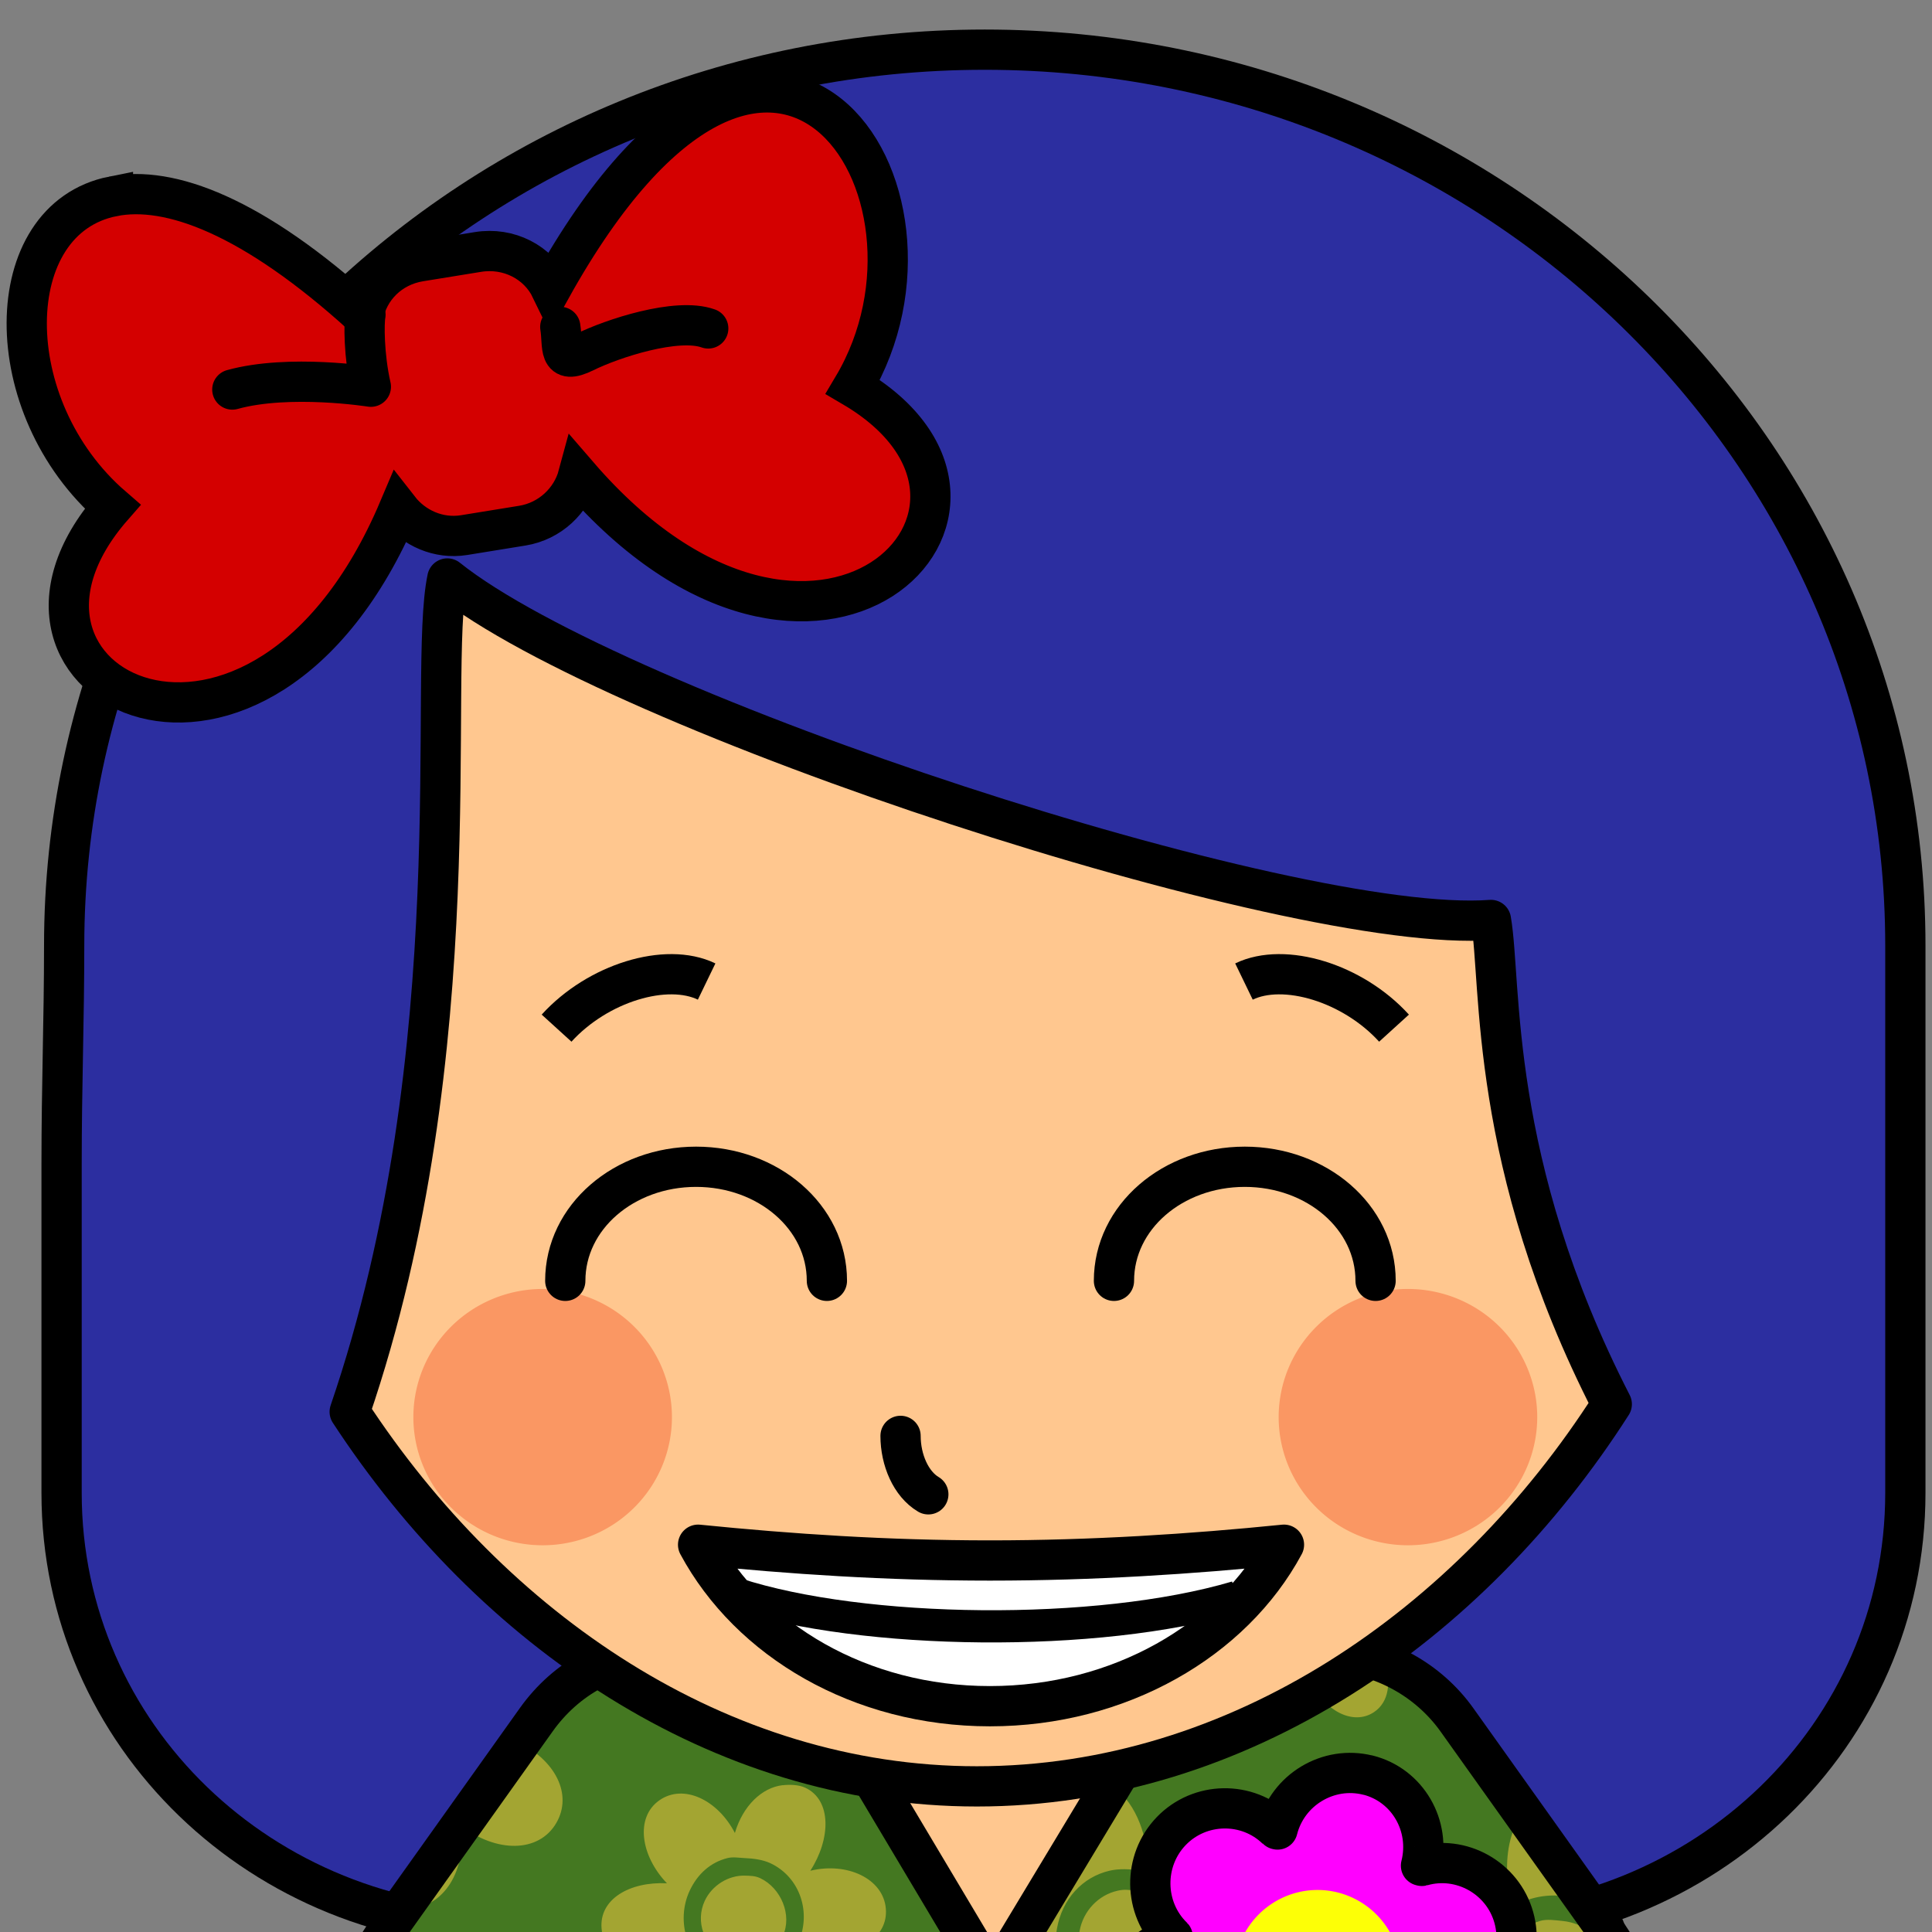 <?xml version="1.0" encoding="UTF-8" standalone="no"?>
<!-- Created with Inkscape (http://www.inkscape.org/) -->

<svg
 xmlns:dc="http://purl.org/dc/elements/1.1/"
 xmlns:cc="http://creativecommons.org/ns#"
 xmlns:rdf="http://www.w3.org/1999/02/22-rdf-syntax-ns#"
 xmlns:svg="http://www.w3.org/2000/svg"
 xmlns="http://www.w3.org/2000/svg"
 version="1.0"
 width="100%"
 height="100%"
 viewBox="0 0 24 24"
 id="svg2383">
<rect x="0" y="0" width="24" height="24" fill="#808080" stroke="none"/>
<defs
 id="defs2385" />
<path
 d="m 12.232,0.617 c -6.312,0 -11.435,4.986 -11.435,11.13 0,0.925 -0.032,1.729 -0.032,2.719 l 0,4.079 c 0,3.012 2.493,5.407 5.588,5.407 l 11.728,0 c 3.094,0 5.588,-2.395 5.588,-5.407 l 0,-4.079 c 0,-0.839 0,-1.725 0,-2.719 0,-6.144 -5.123,-11.13 -11.435,-11.13 z"
 id="path3586"
 style="fill:#2c2ea0;fill-opacity:1;fill-rule:evenodd;stroke:#000000;stroke-width:0.5;stroke-linecap:butt;stroke-linejoin:miter;stroke-miterlimit:4;stroke-opacity:1;stroke-dasharray:none;stroke-dashoffset:0;marker:none;visibility:visible;display:inline;overflow:visible;enable-background:accumulate" />
<path
 d="m 7.963,26.313 -0.836,1.13 c -0.511,0.69 -1.31,0.889 -1.92,0.437 -0.855,-0.757 -1.489,-2.257 -0.436,-3.831 0.219,-0.294 3.192,2.263 3.192,2.263 z"
 id="path3828"
 style="fill:#ffc78f;fill-opacity:1;fill-rule:evenodd;stroke:#000000;stroke-width:0.5;stroke-linecap:butt;stroke-linejoin:miter;stroke-miterlimit:4;stroke-opacity:1;stroke-dasharray:none;stroke-dashoffset:0;marker:none;visibility:visible;display:inline;overflow:visible;enable-background:accumulate" />
<path
 d="m 16.787,26.313 0.836,1.13 c 0.511,0.69 1.31,0.889 1.92,0.437 0.855,-0.757 1.489,-2.257 0.436,-3.831 -0.219,-0.294 -3.192,2.263 -3.192,2.263 z"
 id="path3537-7"
 style="fill:#ffc78f;fill-opacity:1;fill-rule:evenodd;stroke:#000000;stroke-width:0.5;stroke-linecap:butt;stroke-linejoin:miter;stroke-miterlimit:4;stroke-opacity:1;stroke-dasharray:none;stroke-dashoffset:0;marker:none;visibility:visible;display:inline;overflow:visible;enable-background:accumulate" />
<path
 d="m 8.667,29.631 c -1.343,0 -2.437,0.842 -2.437,1.875 0,0.173 0.036,0.964 0.094,1.124 1.562,0.42 3.125,0.412 4.688,0 0.056,-0.158 0.094,-0.953 0.094,-1.124 0,-1.033 -1.094,-1.875 -2.438,-1.875 z"
 id="path3624"
 style="fill:#61411f;fill-opacity:1;fill-rule:evenodd;stroke:none;stroke-width:0.5;marker:none;visibility:visible;display:inline;overflow:visible;enable-background:accumulate" />
<path
 d="m 8.655,29.642 c -1.343,0 -2.437,0.842 -2.437,1.875 0,0.058 0.024,0.226 0.031,0.375 1.609,0.403 3.235,0.396 4.844,0 0.008,-0.149 0,-0.318 0,-0.375 0,-1.033 -1.094,-1.875 -2.438,-1.875 z"
 id="path3626"
 style="fill:#ffc78f;fill-opacity:1;fill-rule:evenodd;stroke:none;stroke-width:0.5;marker:none;visibility:visible;display:inline;overflow:visible;enable-background:accumulate" />
<path
 d="m 8.667,29.631 c -1.343,0 -2.437,0.842 -2.437,1.875 0,0.173 0.036,0.964 0.094,1.124 1.562,0.42 3.125,0.412 4.688,0 0.056,-0.158 0.094,-0.953 0.094,-1.124 0,-1.033 -1.094,-1.875 -2.438,-1.875 z"
 id="path3628"
 style="fill:none;stroke:#000000;stroke-width:0.5;stroke-linecap:round;stroke-linejoin:miter;stroke-miterlimit:4;stroke-opacity:1;stroke-dasharray:none;stroke-dashoffset:0;marker:none;visibility:visible;display:inline;overflow:visible;enable-background:accumulate" />
<path
 d="m 16.046,29.631 c 1.343,0 2.438,0.842 2.438,1.875 0,0.173 -0.036,0.964 -0.094,1.124 -1.562,0.42 -3.125,0.412 -4.688,0 -0.056,-0.158 -0.094,-0.953 -0.094,-1.124 0,-1.033 1.094,-1.875 2.438,-1.875 z"
 id="path3630"
 style="fill:#61411f;fill-opacity:1;fill-rule:evenodd;stroke:none;stroke-width:0.5;marker:none;visibility:visible;display:inline;overflow:visible;enable-background:accumulate" />
<path
 d="m 16.059,29.642 c 1.343,0 2.438,0.842 2.438,1.875 0,0.058 -0.024,0.226 -0.031,0.375 -1.609,0.403 -3.235,0.396 -4.844,0 -0.008,-0.149 0,-0.318 0,-0.375 0,-1.033 1.094,-1.875 2.438,-1.875 z"
 id="path3632"
 style="fill:#ffc78f;fill-opacity:1;fill-rule:evenodd;stroke:none;stroke-width:0.5;marker:none;visibility:visible;display:inline;overflow:visible;enable-background:accumulate" />
<path
 d="m 16.046,29.631 c 1.343,0 2.438,0.842 2.438,1.875 0,0.173 -0.036,0.964 -0.094,1.124 -1.562,0.42 -3.125,0.412 -4.688,0 -0.056,-0.158 -0.094,-0.953 -0.094,-1.124 0,-1.033 1.094,-1.875 2.438,-1.875 z"
 id="path3634"
 style="fill:none;stroke:#000000;stroke-width:0.5;stroke-linecap:round;stroke-linejoin:miter;stroke-miterlimit:4;stroke-opacity:1;stroke-dasharray:none;stroke-dashoffset:0;marker:none;visibility:visible;display:inline;overflow:visible;enable-background:accumulate" />
<path
 d="m 9.692,20.082 c -0.729,0.028 -1.18,0.124 -1.5,0.438 -0.594,0.024 -1.158,0.32 -1.531,0.844 l -1.781,2.5 c -0.348,0.488 0.322,1.05 1.219,1.688 -0.205,0.714 -0.344,1.404 -0.344,1.938 0,1.898 0.062,2.766 0.062,3.5 l 13.188,0 c 0,-0.734 0.062,-1.602 0.062,-3.5 0,-0.54 -0.165,-1.244 -0.375,-1.969 0.868,-0.62 1.528,-1.179 1.188,-1.656 l -1.781,-2.5 c -0.36,-0.505 -0.928,-0.803 -1.5,-0.844 -0.32,-0.313 -0.74,-0.41 -1.469,-0.438 -0.896,-0.004 -1.792,-0.012 -2.688,0 -0.021,-2.9e-4 -0.042,2.8e-4 -0.062,0 -0.896,-0.012 -1.792,-0.004 -2.688,0 z"
 id="path3576"
 style="fill:#447821;fill-opacity:1;fill-rule:evenodd;stroke:none;stroke-width:0.5;marker:none;visibility:visible;display:inline;overflow:visible;enable-background:accumulate" />
<path
 d="m 10.379,20.082 c -0.174,0.225 -0.199,0.488 -0.031,0.688 0.239,0.284 0.689,0.199 1,-0.156 0.018,0.465 0.296,0.846 0.656,0.781 0.366,-0.065 0.496,-0.491 0.344,-0.938 0.412,0.217 0.907,0.157 1.031,-0.188 0.024,-0.066 0.004,-0.122 0,-0.188 -0.313,3.4e-4 -0.625,-0.004 -0.938,0 -0.021,-2.9e-4 -0.042,2.8e-4 -0.062,0 -0.021,-2.72e-4 -0.042,2.51e-4 -0.062,0 -0.036,0.053 -0.074,0.113 -0.125,0.156 -0.317,0.267 -0.795,0.192 -1.062,-0.125 -0.01,-0.012 -0.022,-0.019 -0.031,-0.031 -0.24,4.14e-4 -0.479,-0.001 -0.719,0 z m 1.094,0 c 0.162,0.085 0.374,0.098 0.531,0 -0.177,-0.001 -0.354,2.46e-4 -0.531,0 z m 3.25,0 c 0.018,0.312 0.392,0.519 0.781,0.438 -0.222,0.323 -0.245,0.705 0.031,0.844 0.28,0.141 0.627,-0.09 0.75,-0.469 0.169,0.355 0.523,0.545 0.781,0.375 0.19,-0.125 0.221,-0.38 0.125,-0.625 -0.178,-0.069 -0.376,-0.109 -0.562,-0.125 -0.007,0.005 -0.024,-0.005 -0.031,0 -0.182,0.121 -0.42,0.165 -0.625,0.062 -0.185,-0.093 -0.281,-0.278 -0.312,-0.469 -0.156,-0.02 -0.335,-0.024 -0.531,-0.031 -0.135,-6.05e-4 -0.271,6.94e-4 -0.406,0 z m 1.125,0.094 c 0.039,0.092 0.122,0.17 0.219,0.219 0.128,0.064 0.257,0.06 0.375,0 -0.158,-0.11 -0.365,-0.172 -0.594,-0.219 z m -8.906,0.875 c -0.102,0.095 -0.197,0.194 -0.281,0.312 0.116,-0.099 0.231,-0.192 0.281,-0.312 z m -0.5,0.594 -0.719,1.031 c 0.437,0.341 0.969,0.346 1.188,-0.031 0.206,-0.356 -0.015,-0.777 -0.469,-1 z m -0.719,1.031 -0.719,1 c 0.022,0.003 0.04,0.031 0.062,0.031 0.442,5.81e-4 0.74,-0.476 0.656,-1.031 z m 7.875,-0.594 c -0.098,-0.024 -0.21,-0.006 -0.312,0.031 -0.415,0.15 -0.517,0.695 -0.25,1.188 -0.526,-0.171 -1.049,0.009 -1.125,0.438 -0.078,0.435 0.345,0.798 0.906,0.812 -0.412,0.371 -0.521,0.876 -0.188,1.156 0.338,0.285 0.832,0.104 1.125,-0.375 0.115,0.541 0.528,0.929 0.938,0.781 0.416,-0.15 0.55,-0.725 0.281,-1.219 0.527,0.171 1.049,-0.009 1.125,-0.438 0.078,-0.435 -0.377,-0.798 -0.938,-0.812 0.409,-0.371 0.52,-0.876 0.188,-1.156 -0.338,-0.285 -0.832,-0.105 -1.125,0.375 -0.087,-0.406 -0.332,-0.71 -0.625,-0.781 z m -3.875,0.094 c -0.256,0.029 -0.494,0.254 -0.594,0.594 -0.213,-0.412 -0.638,-0.616 -0.938,-0.406 -0.304,0.213 -0.233,0.69 0.094,1.031 -0.465,-0.023 -0.844,0.198 -0.812,0.562 0.032,0.37 0.417,0.579 0.875,0.469 -0.252,0.391 -0.207,0.877 0.125,1.031 0.337,0.157 0.711,-0.11 0.844,-0.562 0.212,0.414 0.606,0.616 0.906,0.406 0.304,-0.213 0.295,-0.69 -0.031,-1.031 0.465,0.023 0.844,-0.198 0.812,-0.562 -0.032,-0.37 -0.479,-0.58 -0.938,-0.469 0.253,-0.391 0.269,-0.876 -0.062,-1.031 -0.084,-0.039 -0.196,-0.041 -0.281,-0.031 z m 9.188,0.344 c -0.133,0.19 -0.202,0.461 -0.188,0.75 -0.436,-0.415 -1.035,-0.509 -1.312,-0.125 -0.283,0.391 -0.046,0.939 0.5,1.219 -0.58,0.17 -0.913,0.66 -0.719,1.094 0.197,0.439 0.798,0.518 1.312,0.188 -0.138,0.567 0.06,1.047 0.5,1.125 -0.068,-0.391 -0.186,-0.812 -0.312,-1.25 0.07,-0.05 0.121,-0.107 0.188,-0.156 -0.345,-0.183 -0.574,-0.556 -0.531,-0.969 0.055,-0.536 0.526,-0.899 1.062,-0.844 0.11,0.011 0.216,0.02 0.312,0.062 l -0.812,-1.094 z m -9.875,0.562 c 0.069,-0.018 0.146,-0.003 0.219,0 0.098,0.004 0.219,0.019 0.312,0.062 0.376,0.175 0.519,0.624 0.344,1 -0.175,0.376 -0.624,0.55 -1,0.375 -0.376,-0.175 -0.519,-0.655 -0.344,-1.031 0.099,-0.212 0.262,-0.354 0.469,-0.406 z m 4.75,0.156 c 0.113,-0.026 0.254,-0.022 0.375,0 0.486,0.087 0.805,0.545 0.719,1.031 -0.087,0.486 -0.545,0.805 -1.031,0.719 -0.486,-0.087 -0.805,-0.545 -0.719,-1.031 0.065,-0.365 0.316,-0.641 0.656,-0.719 z m -4.531,0.062 c -0.202,-0.007 -0.409,0.118 -0.5,0.312 -0.121,0.259 -0.008,0.567 0.25,0.688 0.259,0.121 0.598,0.009 0.719,-0.25 0.121,-0.259 -0.023,-0.598 -0.281,-0.719 -0.065,-0.03 -0.12,-0.029 -0.188,-0.031 z m 4.625,0.188 c -0.234,0.053 -0.424,0.249 -0.469,0.5 -0.06,0.335 0.134,0.659 0.469,0.719 0.335,0.06 0.69,-0.134 0.75,-0.469 0.06,-0.335 -0.196,-0.69 -0.531,-0.75 -0.084,-0.015 -0.141,-0.018 -0.219,0 z m 5.25,0.375 c -0.25,0.077 -0.44,0.286 -0.469,0.562 -0.034,0.335 0.186,0.637 0.5,0.719 0.397,-0.313 0.702,-0.601 0.781,-0.875 -0.083,-0.219 -0.27,-0.38 -0.531,-0.406 -0.092,-0.009 -0.198,-0.026 -0.281,0 z m -13.531,1.188 c -0.043,0.006 -0.083,0.017 -0.125,0.031 0.183,0.15 0.401,0.309 0.625,0.469 -0.068,0.237 -0.105,0.46 -0.156,0.688 0.014,-0.004 0.017,-0.028 0.031,-0.031 0.113,-0.026 0.254,-0.022 0.375,0 0.486,0.087 0.774,0.545 0.688,1.031 -0.087,0.486 -0.514,0.805 -1,0.719 -0.098,-0.018 -0.197,-0.047 -0.281,-0.094 0.002,0.259 -0.003,0.437 0,0.656 0.064,-0.066 0.136,-0.103 0.188,-0.188 0.115,0.541 0.528,0.867 0.938,0.719 0.416,-0.15 0.519,-0.663 0.25,-1.156 0.527,0.171 1.048,-0.009 1.125,-0.438 0.078,-0.435 -0.345,-0.798 -0.906,-0.812 0.409,-0.371 0.52,-0.908 0.188,-1.188 -0.338,-0.285 -0.863,-0.105 -1.156,0.375 -0.086,-0.406 -0.331,-0.715 -0.625,-0.781 -0.049,-0.011 -0.104,-0.008 -0.156,0 z m 5.75,1.281 c -0.48,-0.049 -0.842,0.451 -0.812,1.062 -0.436,-0.415 -1.004,-0.509 -1.281,-0.125 -0.283,0.391 -0.046,0.97 0.5,1.25 -0.58,0.17 -0.976,0.66 -0.781,1.094 0.197,0.439 0.829,0.487 1.344,0.156 -0.143,0.587 0.09,1.139 0.562,1.188 0.48,0.049 0.811,-0.42 0.781,-1.031 0.437,0.418 1.034,0.479 1.312,0.094 0.283,-0.391 0.045,-0.939 -0.5,-1.219 0.58,-0.17 0.944,-0.66 0.75,-1.094 -0.197,-0.44 -0.766,-0.489 -1.281,-0.156 0.144,-0.587 -0.121,-1.17 -0.594,-1.219 z m -5.312,0.156 c -0.07,0.016 -0.128,0.059 -0.188,0.094 -0.06,0.329 -0.094,0.64 -0.094,0.906 0.005,0.005 -0.005,0.026 0,0.031 0.086,0.087 0.187,0.165 0.312,0.188 0.335,0.06 0.628,-0.165 0.688,-0.5 0.06,-0.335 -0.134,-0.659 -0.469,-0.719 -0.084,-0.015 -0.172,-0.018 -0.25,0 z m 11.031,0.125 c -0.321,0.057 -0.588,0.375 -0.688,0.812 -0.299,-0.507 -0.856,-0.757 -1.219,-0.469 -0.368,0.292 -0.28,0.874 0.156,1.281 -0.589,0.006 -1.068,0.354 -1,0.812 0.069,0.465 0.616,0.675 1.188,0.5 -0.29,0.513 -0.244,1.111 0.188,1.281 0.438,0.173 0.929,-0.167 1.062,-0.75 0.299,0.507 0.856,0.694 1.219,0.406 0.369,-0.292 0.282,-0.874 -0.156,-1.281 0.59,-0.005 1.037,-0.323 0.969,-0.781 -0.069,-0.465 -0.617,-0.706 -1.188,-0.531 0.287,-0.512 0.242,-1.08 -0.188,-1.25 -0.109,-0.043 -0.237,-0.05 -0.344,-0.031 z m -5.844,1.031 c 0.536,0.055 0.93,0.558 0.875,1.094 -0.055,0.536 -0.526,0.93 -1.062,0.875 -0.536,-0.055 -0.93,-0.526 -0.875,-1.062 0.055,-0.536 0.527,-0.961 1.062,-0.906 z m 5.219,0.156 c 0.52,-0.077 0.986,0.261 1.062,0.781 0.077,0.52 -0.261,1.017 -0.781,1.094 -0.52,0.077 -1.017,-0.261 -1.094,-0.781 -0.077,-0.52 0.293,-1.017 0.812,-1.094 z m -5.25,0.156 c -0.369,-0.038 -0.681,0.225 -0.719,0.594 -0.038,0.369 0.193,0.712 0.562,0.75 0.369,0.038 0.712,-0.225 0.75,-0.594 0.038,-0.369 -0.225,-0.712 -0.594,-0.75 z m 5.281,0.125 c -0.358,0.053 -0.584,0.392 -0.531,0.75 0.053,0.358 0.392,0.615 0.75,0.562 0.358,-0.053 0.584,-0.361 0.531,-0.719 -0.053,-0.358 -0.392,-0.647 -0.75,-0.594 z m -8.312,2.25 c -0.256,0.029 -0.525,0.254 -0.625,0.594 -0.213,-0.412 -0.576,-0.647 -0.875,-0.438 -0.152,0.107 -0.226,0.307 -0.219,0.5 l 2.219,0 c 0.039,-0.265 -0.029,-0.491 -0.25,-0.594 -0.084,-0.039 -0.165,-0.072 -0.25,-0.062 z m 5.938,0.5 c -0.102,0.012 -0.187,0.082 -0.281,0.156 l 0.594,0 c -0.025,-0.018 -0.033,-0.049 -0.062,-0.062 -0.084,-0.039 -0.165,-0.103 -0.25,-0.094 z m -1.312,0.125 c -0.025,5.59e-4 -0.038,0.027 -0.062,0.031 l 0.188,0 c -0.038,-0.008 -0.087,-0.032 -0.125,-0.031 z"
 id="path3146"
 style="fill:#a3a532;fill-opacity:1;fill-rule:evenodd;stroke:none;display:inline" />
<path
 d="m 9.618,20.053 2.719,4.562 2.75,-4.562 c -0.885,-0.004 -1.771,-0.011 -2.656,0 -0.021,-2.9e-4 -0.042,2.8e-4 -0.062,0 -0.896,-0.012 -1.792,-0.004 -2.688,0 -0.024,9.2e-4 -0.039,-10e-4 -0.062,0 z"
 id="path3580"
 style="fill:#ffc78f;fill-opacity:1;fill-rule:evenodd;stroke:none;display:inline" />
<path
 d="m 9.618,20.053 2.719,4.562 2.75,-4.562"
 id="path3582"
 style="fill:none;stroke:#000000;stroke-width:0.5;stroke-linecap:butt;stroke-linejoin:round;stroke-miterlimit:4;stroke-opacity:1;stroke-dasharray:none;display:inline" />
<path
 d="m 9.692,20.082 c -0.729,0.028 -1.18,0.124 -1.5,0.438 -0.594,0.024 -1.158,0.32 -1.531,0.844 l -1.781,2.5 c -0.348,0.488 0.322,1.05 1.219,1.688 -0.205,0.714 -0.344,1.404 -0.344,1.938 0,1.898 0.062,2.766 0.062,3.5 l 13.188,0 c 0,-0.734 0.062,-1.602 0.062,-3.5 0,-0.54 -0.165,-1.244 -0.375,-1.969 0.868,-0.62 1.528,-1.179 1.188,-1.656 l -1.781,-2.5 c -0.36,-0.505 -0.928,-0.803 -1.5,-0.844 -0.32,-0.313 -0.74,-0.41 -1.469,-0.438 -0.896,-0.004 -1.792,-0.012 -2.688,0 -0.021,-2.9e-4 -0.042,2.8e-4 -0.062,0 -0.896,-0.012 -1.792,-0.004 -2.688,0 z"
 id="path3584"
 style="fill:none;stroke:#000000;stroke-width:0.5;stroke-linecap:butt;stroke-linejoin:miter;stroke-miterlimit:4;stroke-opacity:1;stroke-dasharray:none;stroke-dashoffset:0;marker:none;visibility:visible;display:inline;overflow:visible;enable-background:accumulate" />
<path
 d="m 5.557,7.187 c -0.25,1.171 0.33,5.841 -1.213,10.351 1.767,2.702 4.583,4.653 7.791,4.653 3.25,0 6.125,-1.992 7.887,-4.748 -1.542,-3.007 -1.364,-5.23 -1.501,-6.015 -2.474,0.186 -10.871,-2.568 -12.964,-4.242 z"
 id="path3588"
 style="fill:#ffc78f;fill-opacity:1;fill-rule:evenodd;stroke:#000000;stroke-width:0.5;stroke-linecap:round;stroke-linejoin:round;stroke-miterlimit:4;stroke-opacity:1;stroke-dasharray:none;stroke-dashoffset:0;marker:none;visibility:visible;display:inline;overflow:visible;enable-background:accumulate" />
<path
 d="m 8.347,17.604 a 1.606,1.592 0 1 1 -3.212,0 1.606,1.592 0 1 1 3.212,0 z"
 id="path3590"
 style="fill:#fa9763;fill-opacity:1;fill-rule:evenodd;stroke:none;stroke-width:0.5;marker:none;visibility:visible;display:inline;overflow:visible;enable-background:accumulate" />
<path
 d="m 11.187,17.837 c 0,0.299 0.129,0.598 0.345,0.726"
 id="path3593"
 style="fill:none;stroke:#000000;stroke-width:0.5;stroke-linecap:round;stroke-linejoin:miter;stroke-miterlimit:4;stroke-opacity:1;stroke-dasharray:none;display:inline" />
<path
 d="m 6.914,12.772 c 0.512,-0.563 1.364,-0.821 1.864,-0.579"
 id="path3603"
 style="fill:none;stroke:#000000;stroke-width:0.5;stroke-linecap:butt;stroke-linejoin:miter;stroke-miterlimit:4;stroke-opacity:1;stroke-dasharray:none;display:inline" />
<path
 d="m 15.884,17.604 a 1.606,1.592 0 1 0 3.212,0 1.606,1.592 0 1 0 -3.212,0 z"
 id="path3605"
 style="fill:#fa9763;fill-opacity:1;fill-rule:evenodd;stroke:none;stroke-width:0.5;marker:none;visibility:visible;display:inline;overflow:visible;enable-background:accumulate" />
<path
 d="m 17.317,12.772 c -0.512,-0.563 -1.364,-0.821 -1.864,-0.579"
 id="path3613"
 style="fill:none;stroke:#000000;stroke-width:0.5;stroke-linecap:butt;stroke-linejoin:miter;stroke-miterlimit:4;stroke-opacity:1;stroke-dasharray:none;display:inline" />
<path
 d="m 1.403,2.439 c -1.415,0.281 -1.439,2.617 -0.005,3.856 -1.945,2.224 1.83,4.11 3.558,0.027 0.185,0.237 0.49,0.377 0.811,0.325 l 0.721,-0.117 c 0.345,-0.056 0.611,-0.312 0.695,-0.624 2.941,3.406 5.971,0.403 3.412,-1.1 1.454,-2.442 -0.997,-6.173 -3.751,-1.22 -0.159,-0.328 -0.523,-0.518 -0.907,-0.456 l -0.721,0.117 c -0.37,0.06 -0.643,0.336 -0.704,0.68 -1.371,-1.247 -2.409,-1.628 -3.109,-1.488 z"
 id="rect3649"
 style="fill:#d40000;fill-opacity:1;fill-rule:evenodd;stroke:none;stroke-width:0.5;marker:none;visibility:visible;display:inline;overflow:visible;enable-background:accumulate" />
<path
 d="m 1.403,2.439 c -1.415,0.281 -1.439,2.617 -0.005,3.856 -1.945,2.224 1.83,4.11 3.558,0.027 0.185,0.237 0.49,0.377 0.811,0.325 l 0.721,-0.117 c 0.345,-0.056 0.611,-0.312 0.695,-0.624 2.941,3.406 5.971,0.403 3.412,-1.1 1.454,-2.442 -0.997,-6.173 -3.751,-1.22 -0.159,-0.328 -0.523,-0.518 -0.907,-0.456 l -0.721,0.117 c -0.37,0.06 -0.643,0.336 -0.704,0.68 -1.371,-1.247 -2.409,-1.628 -3.109,-1.488 z"
 id="path3643"
 style="fill:none;stroke:#000000;stroke-width:0.5;stroke-linecap:butt;stroke-linejoin:miter;stroke-miterlimit:4;stroke-opacity:1;stroke-dasharray:none;display:inline" />
<path
 d="m 2.886,4.839 c 0.708,-0.196 1.721,-0.035 1.721,-0.035 l 0,0 c -0.088,-0.382 -0.087,-0.801 -0.067,-0.895"
 id="path3659"
 style="fill:none;stroke:#000000;stroke-width:0.5;stroke-linecap:round;stroke-linejoin:round;stroke-miterlimit:4;stroke-opacity:1;stroke-dasharray:none;display:inline" />
<path
 d="m 6.96,4.061 c 0.039,0.243 -0.037,0.481 0.303,0.313 0.34,-0.168 1.145,-0.434 1.535,-0.294"
 id="path3661"
 style="fill:none;stroke:#000000;stroke-width:0.5;stroke-linecap:round;stroke-linejoin:round;stroke-miterlimit:4;stroke-opacity:1;stroke-dasharray:none;display:inline" />
<path
 d="m 16.994,22.052 c -0.492,-0.124 -0.999,0.18 -1.124,0.675 -0.002,-0.002 -0.009,-6.74e-4 -0.011,-0.003 -0.364,-0.355 -0.955,-0.345 -1.309,0.022 -0.354,0.367 -0.346,0.96 0.018,1.315 8.91e-4,9.68e-4 -0.004,0.01 -0.003,0.011 -0.489,0.14 -0.775,0.647 -0.637,1.138 0.138,0.491 0.653,0.78 1.142,0.64 0.005,-0.002 0.009,-0.007 0.014,-0.009 -0.002,0.007 -0.004,0.015 -0.006,0.023 -0.125,0.495 0.177,1.003 0.669,1.128 0.492,0.124 0.988,-0.183 1.112,-0.678 0.002,-0.008 0.004,-0.015 0.006,-0.023 0.004,0.004 0.004,0.01 0.009,0.014 0.364,0.355 0.955,0.345 1.309,-0.022 0.354,-0.367 0.343,-0.949 -0.021,-1.304 0.002,-3.91e-4 0.001,-0.011 0.003,-0.011 0.489,-0.14 0.778,-0.658 0.64,-1.149 -0.138,-0.491 -0.653,-0.78 -1.142,-0.64 -0.003,8.67e-4 -0.008,-0.004 -0.011,-0.003 0.125,-0.495 -0.165,-1 -0.658,-1.125 z"
 id="path3399"
 style="fill:#ff00ff;fill-opacity:1;fill-rule:evenodd;stroke:#000000;stroke-width:0.5;stroke-linecap:round;stroke-linejoin:round;stroke-miterlimit:4;stroke-opacity:1;stroke-dasharray:none;stroke-dashoffset:0;marker:none;visibility:visible;display:inline;overflow:visible;enable-background:accumulate" />
<path
 d="m 17.402,24.519 a 1.035,1.041 0 1 1 -2.07,0 1.035,1.041 0 1 1 2.07,0 z"
 id="path3412-8"
 style="fill:#fdff06;fill-opacity:1;fill-rule:evenodd;stroke:none;stroke-width:1.331;marker:none;visibility:visible;display:inline;overflow:visible;enable-background:accumulate" />
<path
 d="m 8.672,19.189 c 0.64,1.188 2.014,2.006 3.625,2.006 1.611,0 3.013,-0.818 3.653,-2.006 -1.149,0.116 -2.375,0.196 -3.653,0.196 -1.278,0 -2.475,-0.08 -3.625,-0.196 z"
 id="path3754-34"
 style="color:#000000;fill:#ffffff;fill-opacity:1;fill-rule:evenodd;stroke:#000000;stroke-width:0.5;stroke-linecap:round;stroke-linejoin:round;stroke-miterlimit:4;stroke-opacity:1;stroke-dasharray:none;stroke-dashoffset:0;marker:none;visibility:visible;display:inline;overflow:visible;enable-background:accumulate" />
<path
 d="m 9.143,19.799 c 1.575,0.512 4.487,0.551 6.219,0.039"
 id="path3759-6"
 style="fill:none;stroke:#000000;stroke-width:0.4;stroke-linecap:butt;stroke-linejoin:miter;stroke-miterlimit:4;stroke-opacity:1;stroke-dasharray:none;display:inline" />
<path
 d="m 10.272,15.911 c 0,-0.792 -0.729,-1.417 -1.625,-1.417 -0.896,0 -1.625,0.625 -1.625,1.417"
 id="path4869"
 style="color:#000000;fill:none;stroke:#000000;stroke-width:0.5;stroke-linecap:round;stroke-linejoin:miter;stroke-miterlimit:4;stroke-opacity:1;stroke-dasharray:none;stroke-dashoffset:0;marker:none;visibility:visible;display:inline;overflow:visible;enable-background:accumulate" />
<path
 d="m 17.088,15.911 c 0,-0.792 -0.729,-1.417 -1.625,-1.417 -0.896,0 -1.625,0.625 -1.625,1.417"
 id="path4874"
 style="color:#000000;fill:none;stroke:#000000;stroke-width:0.5;stroke-linecap:round;stroke-linejoin:miter;stroke-miterlimit:4;stroke-opacity:1;stroke-dasharray:none;stroke-dashoffset:0;marker:none;visibility:visible;display:inline;overflow:visible;enable-background:accumulate" />
</svg>

